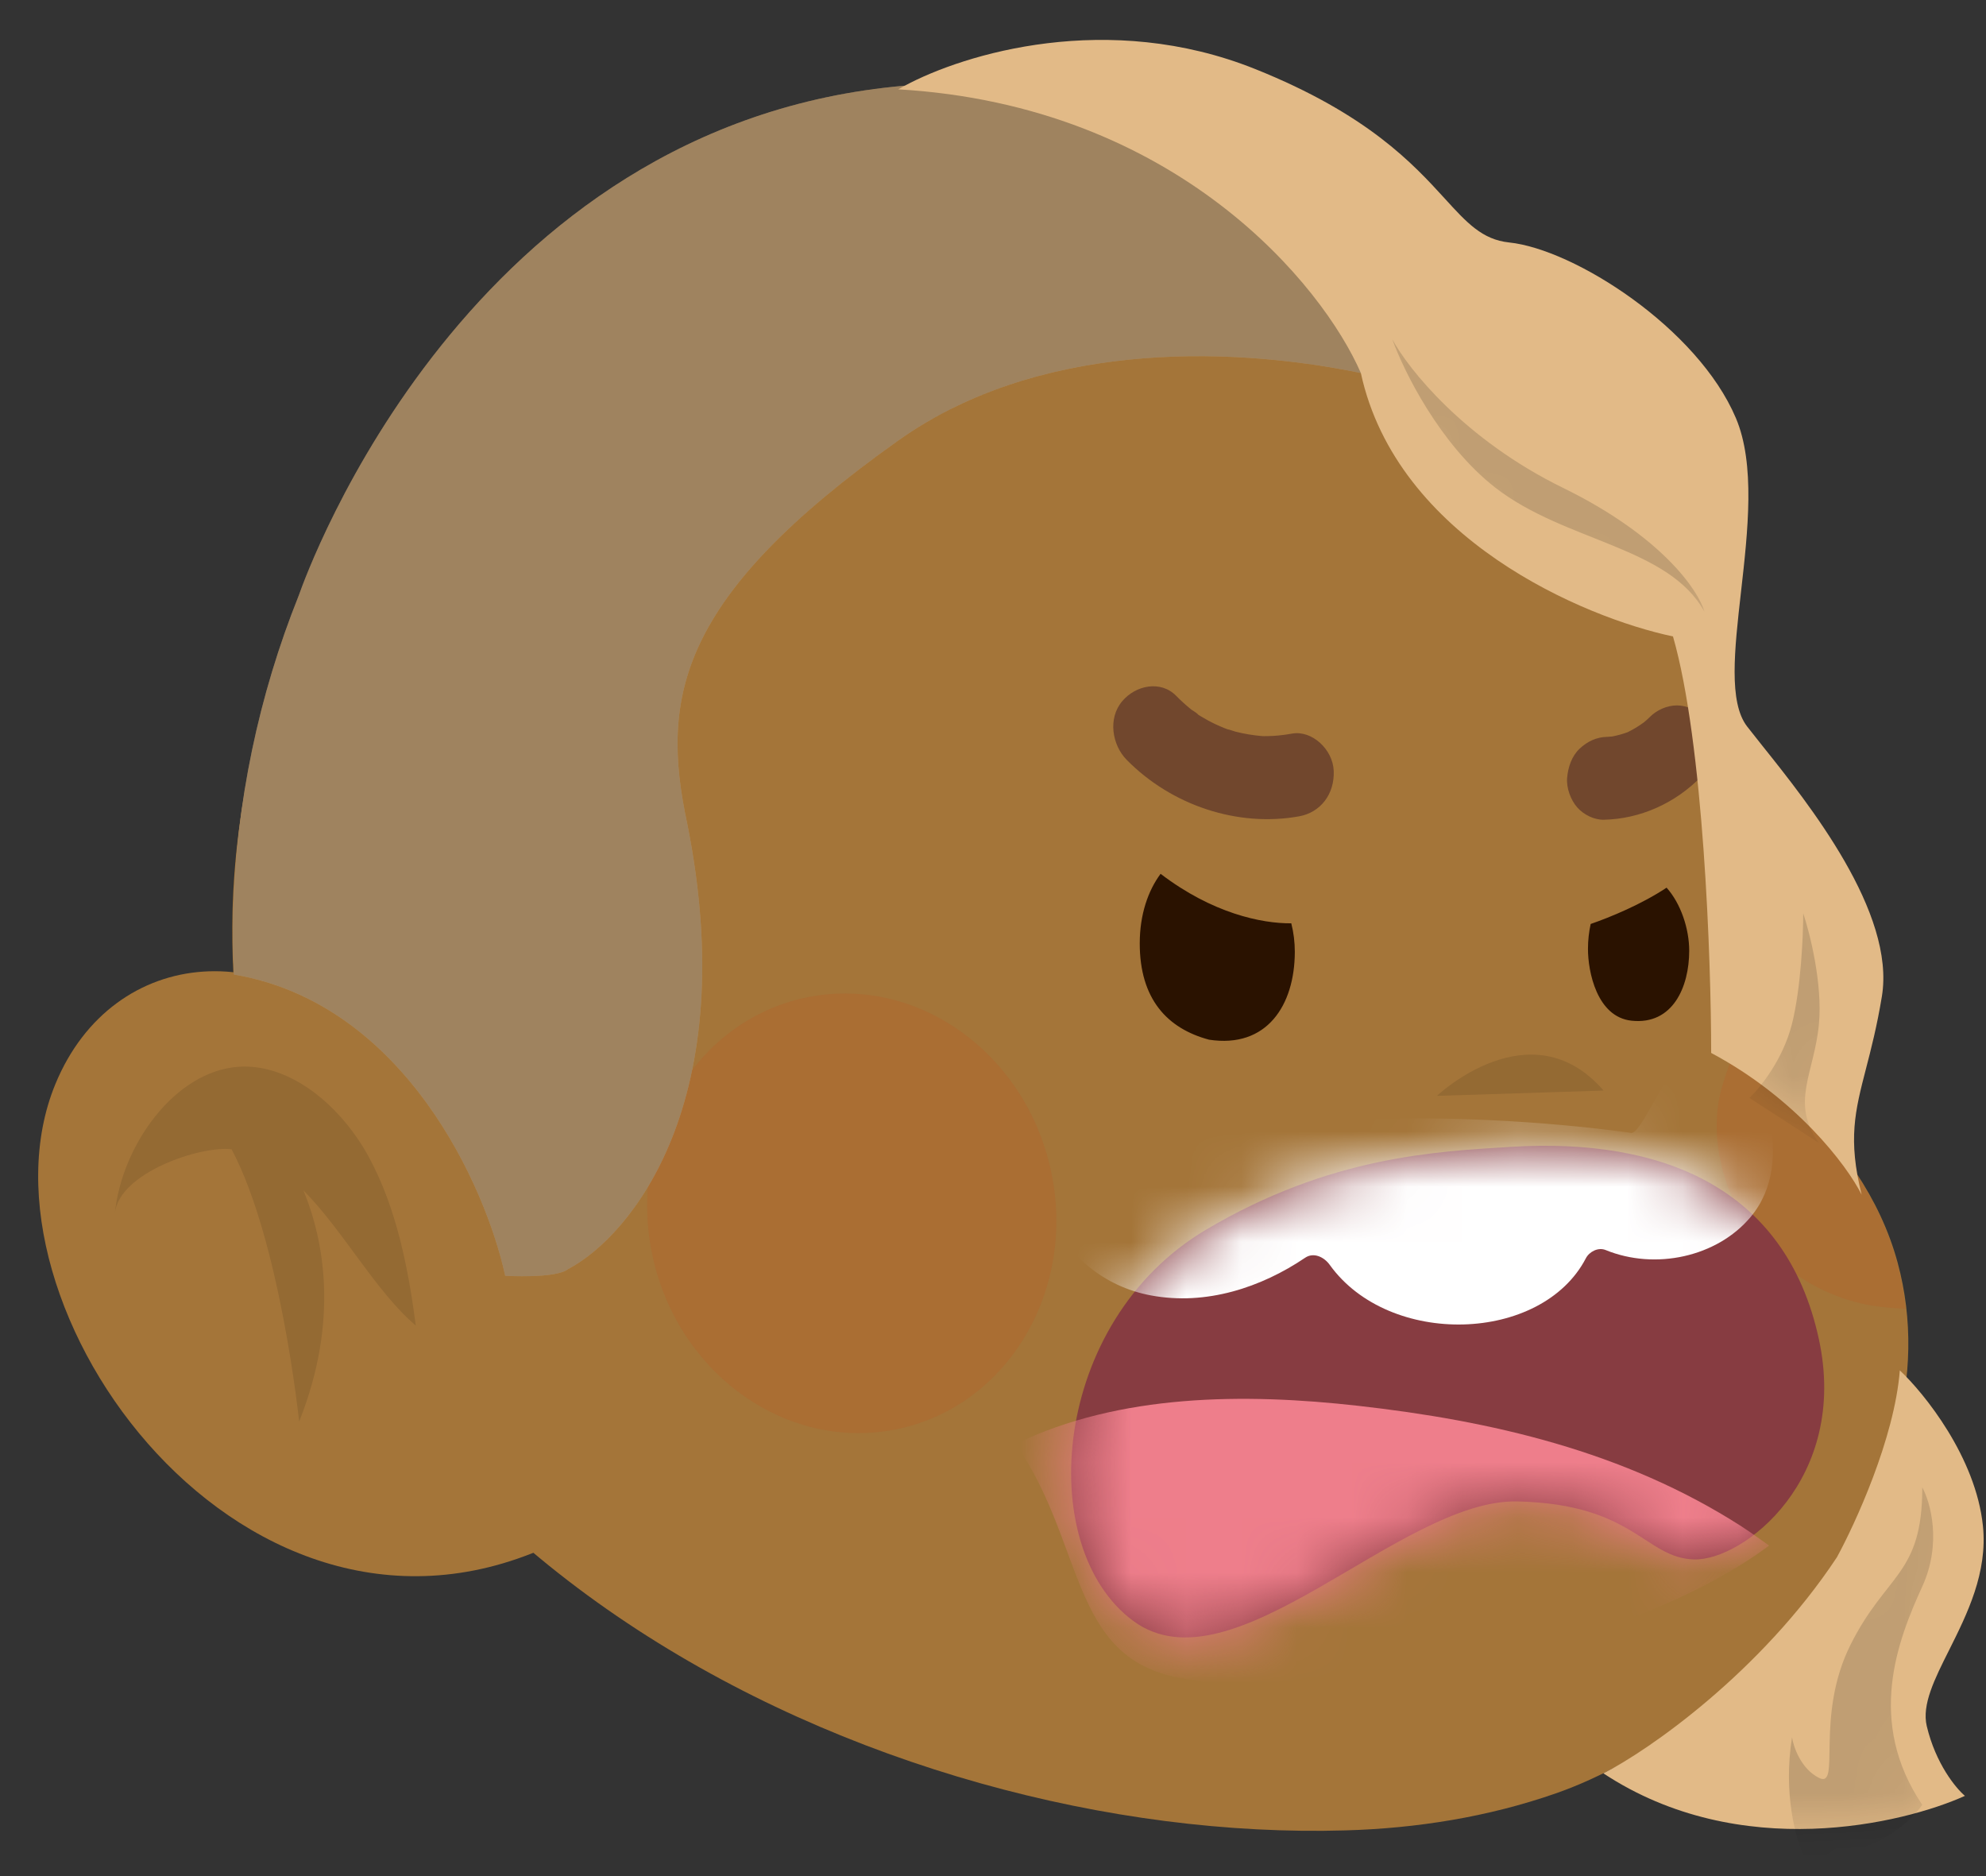 <svg width="36" height="34" viewBox="0 0 36 34" fill="none" xmlns="http://www.w3.org/2000/svg">
<rect x="0" y="0" width="36" height="34" fill="#333333" stroke="none"/>
<path d="M21.224 2.018C21.224 2.018 31.959 3.694 31.145 18.954C31.142 19.01 32.387 19.834 32.484 19.922C33.352 20.705 34.079 21.708 34.398 22.881C35.531 27.056 31.479 31.359 28.202 32.501C26.978 32.928 25.684 33.135 24.388 33.172C15.961 33.417 4.804 28.074 4.231 17.639C4.211 17.265 4.206 16.89 4.215 16.516C4.266 14.534 4.746 12.605 5.468 10.813C5.468 10.813 10.158 -0.792 21.224 2.018V2.018Z" fill="#A47539"/>
<g style="mix-blend-mode:multiply" opacity="0.1">
<path d="M31.417 19.115C31.301 19.399 31.185 19.762 31.152 19.97C31.014 20.861 31.319 21.78 31.85 22.442C32.354 23.07 33.074 23.477 33.771 23.63C34.006 23.682 34.291 23.709 34.54 23.717C34.278 21.137 32.173 19.59 31.417 19.115ZM16.285 25.895C18.279 25.467 19.517 23.371 19.05 21.214C18.583 19.056 16.588 17.654 14.595 18.082C12.601 18.51 11.362 20.606 11.829 22.764C12.296 24.921 14.291 26.323 16.285 25.895Z" fill="#DC2400"/>
</g>
<path opacity="0.1" d="M26.047 19.86C26.047 19.86 27.75 18.244 29.068 19.764L26.047 19.86Z" fill="black"/>
<path d="M10.169 27.915C4.501 30.749 -0.644 23.642 1.004 19.646C2.055 17.098 5.12 16.9 6.896 19.228C7.944 20.602 8.792 22.358 9.274 24.038" fill="#A47539"/>
<path opacity="0.1" d="M5.5 21.572C6.23 22.313 6.816 23.411 7.537 24.023C7.403 22.998 7.191 21.904 6.692 20.98C6.185 20.042 5.264 19.269 4.326 19.333C3.163 19.412 2.206 20.763 2.082 21.988C2.156 21.255 3.634 20.759 4.198 20.828C5.081 22.489 5.423 25.763 5.423 25.763C6.159 23.91 5.861 22.452 5.5 21.572Z" fill="black"/>
<path d="M21.861 22.286C24.112 20.953 26.036 20.868 27.392 20.784C30.105 20.617 32.369 21.506 32.969 24.262C33.523 26.804 31.597 28.288 30.706 28.261C29.815 28.234 29.628 27.258 27.506 27.21C25.383 27.163 22.348 30.706 20.543 29.376C18.738 28.046 19.048 23.953 21.861 22.286Z" fill="#873C41"/>
<mask id="mask0_53_463" style="mask-type:alpha" maskUnits="userSpaceOnUse" x="19" y="20" width="15" height="10">
<path d="M21.864 22.284C24.118 20.952 26.045 20.868 27.403 20.784C30.119 20.617 32.386 21.504 32.987 24.256C33.541 26.793 31.613 28.274 30.72 28.247C29.828 28.221 29.641 27.247 27.516 27.199C25.391 27.151 22.352 30.689 20.544 29.361C18.737 28.033 19.047 23.948 21.864 22.284Z" fill="#873C41"/>
</mask>
<g mask="url(#mask0_53_463)">
<path d="M31.567 27.662C29.439 26.296 27.02 25.747 24.617 25.477C22.561 25.245 20.294 25.258 18.411 26.168C19.671 27.979 19.38 30.037 21.382 30.408C24.485 30.983 29.689 29.797 32.068 28.01C31.901 27.893 31.737 27.772 31.567 27.662Z" fill="#EE7E8B"/>
<path d="M20.865 23.477C21.862 23.663 22.859 23.334 23.658 22.794C23.811 22.69 24.001 22.778 24.105 22.924C25.181 24.421 27.945 24.344 28.747 22.803C28.809 22.684 28.969 22.599 29.105 22.654C30.004 23.022 31.122 22.781 31.731 22.058C32.59 21.038 31.934 19.367 31.183 18.318C30.335 18.986 29.787 20.565 29.565 20.531C29.562 20.531 21.799 19.357 18.971 21.973C19.356 22.753 20.002 23.316 20.865 23.477Z" fill="white"/>
</g>
<path d="M28.834 16.745C29.188 16.623 29.755 16.389 30.21 16.087C30.465 16.371 30.621 16.828 30.62 17.234C30.619 17.882 30.325 18.578 29.575 18.498C28.945 18.431 28.784 17.604 28.785 17.196C28.785 17.042 28.802 16.89 28.834 16.745ZM21.038 15.836C20.811 16.141 20.661 16.572 20.66 17.093C20.659 18.108 21.161 18.64 21.916 18.842C22.964 19.003 23.469 18.218 23.471 17.251C23.471 17.076 23.45 16.902 23.407 16.733C22.871 16.738 21.977 16.553 21.038 15.836Z" fill="#2A1200"/>
<path d="M23.55 14.794C22.439 14.995 21.238 14.599 20.422 13.769C20.159 13.501 20.078 13.019 20.343 12.707C20.587 12.418 21.04 12.324 21.321 12.611C21.405 12.697 21.494 12.777 21.587 12.853C21.616 12.877 21.695 12.918 21.721 12.953C21.735 12.961 21.749 12.97 21.763 12.979C21.852 13.033 21.942 13.082 22.035 13.126C22.089 13.151 22.142 13.174 22.197 13.196C22.214 13.203 22.231 13.21 22.249 13.216C22.296 13.224 22.351 13.248 22.394 13.259C22.55 13.299 22.708 13.325 22.867 13.339C22.882 13.34 22.896 13.341 22.91 13.341C22.964 13.34 23.019 13.34 23.073 13.337C23.19 13.33 23.306 13.316 23.42 13.295C23.779 13.23 24.159 13.578 24.176 13.967C24.195 14.395 23.934 14.724 23.55 14.794ZM30.842 14.07C30.363 14.564 29.723 14.842 29.073 14.856C28.898 14.86 28.707 14.765 28.59 14.632C28.474 14.5 28.392 14.286 28.407 14.099C28.423 13.905 28.49 13.704 28.632 13.57C28.776 13.434 28.942 13.358 29.133 13.354C29.164 13.353 29.195 13.349 29.226 13.347C29.32 13.328 29.413 13.303 29.503 13.27C29.609 13.218 29.71 13.157 29.804 13.087C29.837 13.058 29.87 13.031 29.9 13C30.032 12.865 30.223 12.783 30.401 12.784C30.572 12.785 30.773 12.869 30.884 13.008C31.001 13.152 31.083 13.341 31.067 13.541C31.051 13.74 30.981 13.927 30.842 14.07Z" fill="#71472D"/>
<path d="M24.668 6.76C25.32 9.763 28.712 11.194 30.326 11.534C30.88 13.46 31.018 17.395 31.018 19.082C32.549 19.898 33.474 21.108 33.746 21.652C33.495 20.646 33.626 20.137 33.825 19.366C33.917 19.011 34.023 18.601 34.112 18.062C34.365 16.539 32.786 14.565 31.946 13.515C31.853 13.399 31.761 13.283 31.67 13.166C31.332 12.728 31.44 11.777 31.559 10.727C31.684 9.624 31.821 8.412 31.466 7.576C30.774 5.944 28.535 4.516 27.355 4.394C26.869 4.343 26.59 4.038 26.19 3.599C25.616 2.971 24.793 2.069 22.755 1.252C20.089 0.183 17.486 0.971 16.401 1.553C8.477 2.235 5.569 10.364 5.419 10.783C5.416 10.792 5.414 10.798 5.413 10.799C4.693 12.596 4.277 14.548 4.226 16.535C4.216 16.91 4.221 17.286 4.242 17.661C7.343 18.189 8.812 21.521 9.158 23.121C9.158 23.121 10.081 23.176 10.298 22.999C11.438 22.4 13.465 19.947 12.456 14.92C11.967 12.635 12.293 10.816 16.282 7.984C18.758 6.226 22.144 6.242 24.668 6.76ZM33.298 28.221C33.624 27.623 34.34 26.075 34.438 24.835C34.886 25.256 35.814 26.41 35.944 27.65C36.033 28.502 35.656 29.255 35.332 29.903C35.065 30.434 34.835 30.895 34.926 31.281C35.089 31.967 35.456 32.41 35.618 32.546C34.506 33.049 31.539 33.77 29.064 32.138C29.873 31.73 31.916 30.31 33.298 28.221Z" fill="#E2BA87"/>
<path d="M24.668 6.76C23.976 5.169 21.33 1.913 16.282 1.619C16.32 1.598 16.359 1.576 16.401 1.553C8.477 2.235 5.569 10.364 5.419 10.783C5.416 10.792 5.414 10.798 5.413 10.799C4.693 12.596 4.277 14.548 4.226 16.535C4.216 16.91 4.221 17.286 4.242 17.661C7.343 18.189 8.812 21.521 9.158 23.121C9.158 23.121 10.081 23.176 10.298 22.999C11.438 22.4 13.465 19.947 12.456 14.92C11.967 12.635 12.293 10.816 16.282 7.984C18.759 6.226 22.144 6.242 24.668 6.76L24.668 6.76Z" fill="black" fill-opacity="0.3"/>
<mask id="mask1_53_463" style="mask-type:alpha" maskUnits="userSpaceOnUse" x="16" y="0" width="20" height="34">
<path d="M16.282 1.619C21.33 1.913 23.976 5.169 24.668 6.76C25.32 9.763 28.712 11.194 30.326 11.534C30.88 13.46 31.019 17.395 31.019 19.082C32.549 19.898 33.475 21.108 33.746 21.652C33.38 20.183 33.827 19.776 34.112 18.062C34.397 16.348 32.362 14.063 31.67 13.166C30.978 12.268 32.158 9.208 31.466 7.576C30.774 5.944 28.535 4.516 27.355 4.394C26.174 4.271 26.215 2.639 22.755 1.252C19.987 0.142 17.286 1.034 16.282 1.619ZM34.438 24.835C34.34 26.075 33.624 27.623 33.298 28.221C31.916 30.31 29.873 31.73 29.065 32.138C31.54 33.77 34.506 33.049 35.619 32.546C35.456 32.41 35.089 31.967 34.926 31.281C34.723 30.424 36.107 29.201 35.944 27.65C35.814 26.41 34.886 25.256 34.438 24.835Z" fill="#238D81"/>
</mask>
<g mask="url(#mask1_53_463)">
<g style="mix-blend-mode:multiply">
<path d="M27.11 8.841C26.101 8.058 25.442 6.719 25.238 6.148C25.523 6.681 26.541 7.965 28.332 8.841C30.123 9.717 30.788 10.702 30.896 11.085C30.245 9.902 28.372 9.82 27.11 8.841ZM32.972 18.552C33.038 17.833 32.81 16.919 32.687 16.552C32.687 16.947 32.647 17.899 32.484 18.552C32.321 19.204 31.9 19.721 31.71 19.898L32.972 20.714C32.443 19.98 32.891 19.449 32.972 18.552ZM34.845 28.752C35.203 27.968 34.994 27.228 34.845 26.956C34.845 28.548 34.194 28.507 33.542 29.812C32.891 31.118 33.38 32.424 32.972 32.22C32.647 32.056 32.511 31.662 32.484 31.485C32.321 32.497 32.552 33.321 32.687 33.607C33.827 33.737 34.601 33.063 34.845 32.709C33.827 31.2 34.397 29.731 34.845 28.752Z" fill="black" fill-opacity="0.15"/>
</g>
</g>
</svg>
